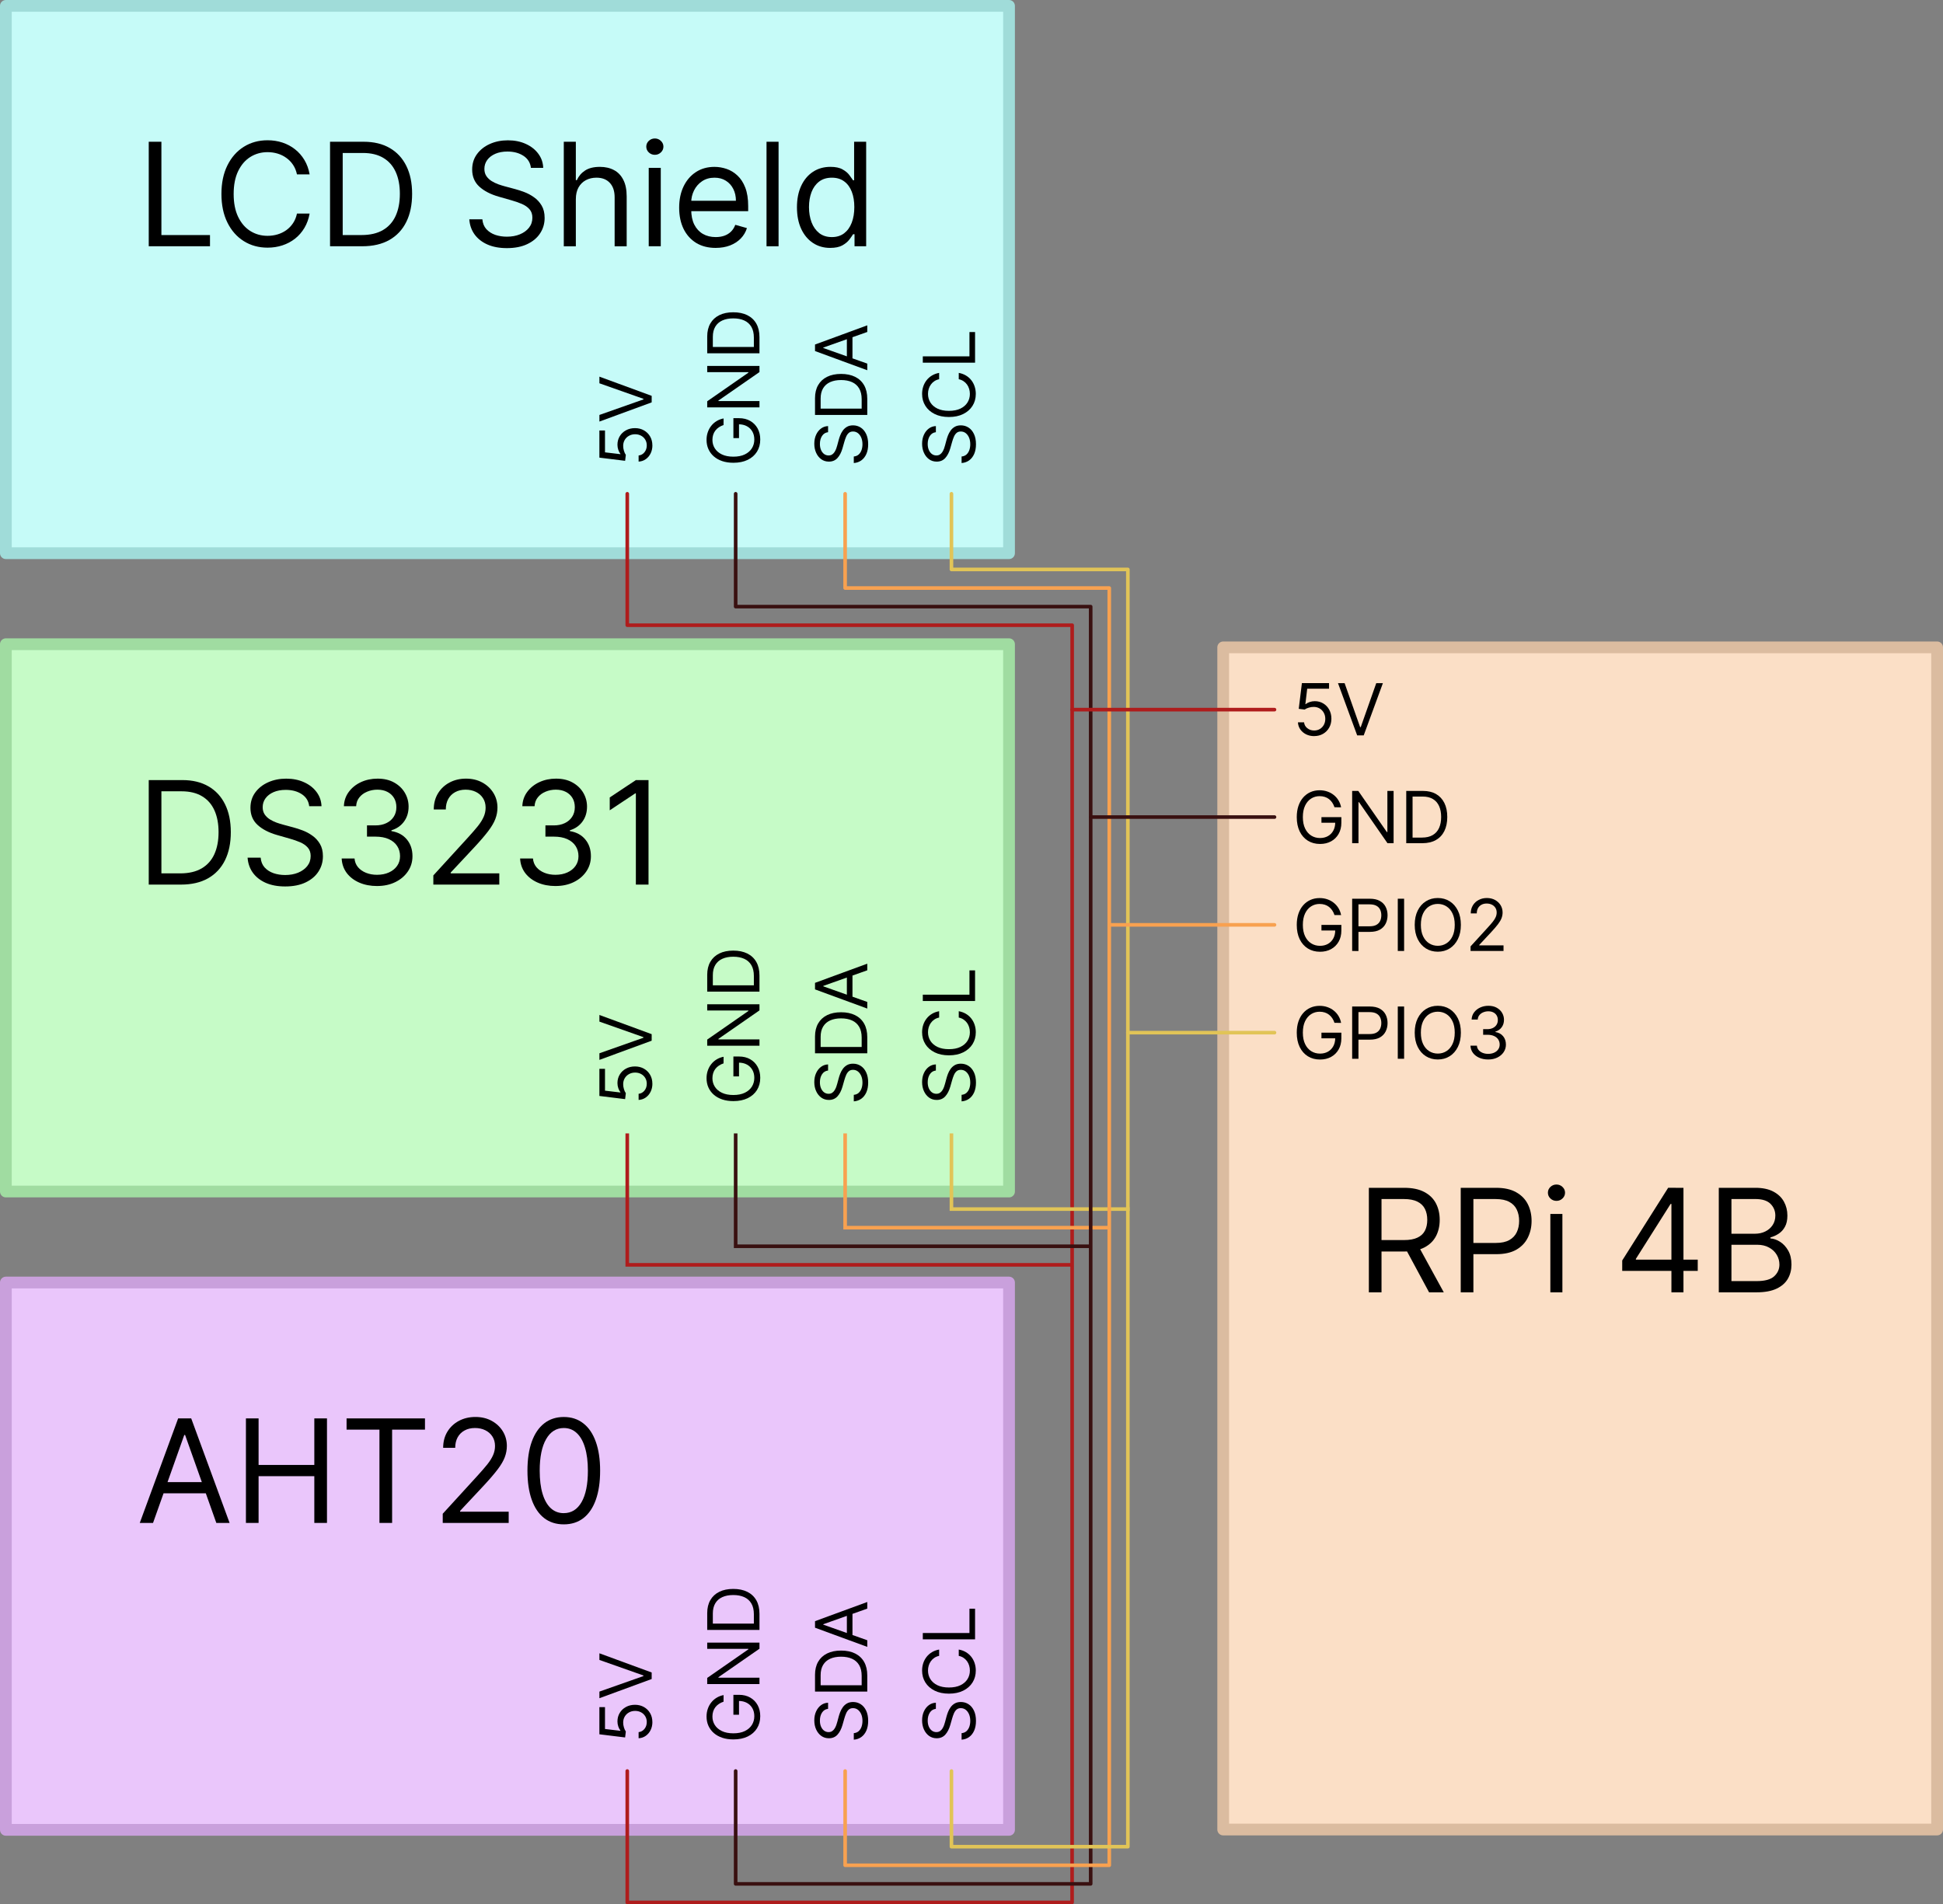 <?xml version="1.0" encoding="UTF-8" standalone="no"?>
<!-- Created with Inkscape (http://www.inkscape.org/) -->

<svg
   width="143.073mm"
   height="140.229mm"
   viewBox="0 0 143.073 140.229"
   version="1.1"
   id="svg5"
   sodipodi:docname="schematic.svg"
   inkscape:version="1.2.2 (b0a8486541, 2022-12-01)"
   xmlns:inkscape="http://www.inkscape.org/namespaces/inkscape"
   xmlns:sodipodi="http://sodipodi.sourceforge.net/DTD/sodipodi-0.dtd"
   xmlns="http://www.w3.org/2000/svg"
   xmlns:svg="http://www.w3.org/2000/svg">
  <rect x="0" y="0" width="143.073" height="140.229" fill="#808080" stroke="none"/>
  <sodipodi:namedview
     id="namedview7"
     pagecolor="#ffffff"
     bordercolor="#666666"
     borderopacity="1.0"
     inkscape:showpageshadow="2"
     inkscape:pageopacity="0.0"
     inkscape:pagecheckerboard="0"
     inkscape:deskcolor="#d1d1d1"
     inkscape:document-units="mm"
     showgrid="false"
     inkscape:zoom="1"
     inkscape:cx="396"
     inkscape:cy="209.5"
     inkscape:window-width="1920"
     inkscape:window-height="1058"
     inkscape:window-x="0"
     inkscape:window-y="0"
     inkscape:window-maximized="1"
     inkscape:current-layer="layer1" />
  <defs
     id="defs2" />
  <g
     inkscape:label="Layer 1"
     inkscape:groupmode="layer"
     id="layer1"
     transform="translate(-9.568,-4.166)">
    <rect
       style="fill:#fbdfc6;stroke:#dbbca0;stroke-width:0.865;stroke-linejoin:round;stroke-opacity:1;paint-order:stroke fill markers;stop-color:#000000"
       id="rect234"
       width="52.57"
       height="87.055"
       x="99.638"
       y="51.838" />
    <g
       aria-label="RPi 4B"
       id="text952"
       style="font-size:10.583px;line-height:1.3;letter-spacing:0px;word-spacing:0px;stroke-width:0.265;stroke-linejoin:round">
      <path
         d="M 110.364,99.334 V 91.637 h 2.601 q 0.902,0 1.481,0.308 0.579,0.304 0.857,0.838 0.278,0.534 0.278,1.214 0,0.68 -0.278,1.206 -0.278,0.526 -0.853,0.827 -0.575,0.297 -1.469,0.297 h -2.105 v -0.842 h 2.075 q 0.616,0 0.992,-0.18 0.38,-0.18 0.549,-0.511 0.173,-0.334 0.173,-0.797 0,-0.462 -0.173,-0.808 -0.173,-0.346 -0.552,-0.534 -0.38,-0.192 -1.003,-0.192 H 111.296 v 6.87 z m 3.623,-3.458 1.894,3.458 h -1.082 l -1.864,-3.458 z"
         id="path491" />
      <path
         d="M 117.129,99.334 V 91.637 h 2.601 q 0.906,0 1.481,0.327 0.579,0.323 0.857,0.876 0.278,0.552 0.278,1.233 0,0.68 -0.278,1.236 -0.274,0.556 -0.849,0.887 -0.575,0.327 -1.473,0.327 h -1.864 v -0.827 h 1.834 q 0.62,0 0.996,-0.214 0.376,-0.214 0.545,-0.579 0.173,-0.368 0.173,-0.831 0,-0.462 -0.173,-0.827 -0.169,-0.365 -0.549,-0.571 -0.38,-0.21 -1.007,-0.21 h -1.639 v 6.87 z"
         id="path493" />
      <path
         d="m 123.728,99.334 v -5.773 h 0.887 v 5.773 z m 0.451,-6.735 q -0.259,0 -0.447,-0.177 -0.184,-0.177 -0.184,-0.425 0,-0.248 0.184,-0.425 0.188,-0.177 0.447,-0.177 0.259,0 0.443,0.177 0.188,0.177 0.188,0.425 0,0.248 -0.188,0.425 -0.184,0.177 -0.443,0.177 z"
         id="path495" />
      <path
         d="m 129.02,97.756 v -0.767 l 3.382,-5.352 h 0.556 v 1.188 h -0.376 l -2.556,4.044 v 0.06 h 4.555 v 0.827 z m 3.623,1.578 V 97.523 97.166 91.637 h 0.887 v 7.697 z"
         id="path497" />
      <path
         d="M 136.131,99.334 V 91.637 h 2.691 q 0.804,0 1.327,0.278 0.522,0.274 0.778,0.74 0.256,0.462 0.256,1.026 0,0.496 -0.177,0.819 -0.173,0.323 -0.459,0.511 -0.282,0.188 -0.613,0.278 v 0.075 q 0.353,0.023 0.71,0.248 0.357,0.225 0.598,0.646 0.241,0.421 0.241,1.03 0,0.579 -0.263,1.041 -0.263,0.462 -0.831,0.733 -0.568,0.271 -1.477,0.271 z m 0.932,-0.827 h 1.849 q 0.913,0 1.297,-0.353 0.387,-0.357 0.387,-0.864 0,-0.391 -0.199,-0.722 -0.199,-0.334 -0.568,-0.534 -0.368,-0.203 -0.872,-0.203 h -1.894 z m 0,-3.488 h 1.729 q 0.421,0 0.759,-0.165 0.342,-0.165 0.541,-0.466 0.203,-0.301 0.203,-0.707 0,-0.507 -0.353,-0.861 -0.353,-0.357 -1.12,-0.357 h -1.759 z"
         id="path499" />
    </g>
    <g
       aria-label="5V
GND
GPIO2
GPIO3"
       id="text1006"
       style="font-size:5.292px;line-height:1.5;letter-spacing:0px;word-spacing:0px;stroke-width:0.265;stroke-linejoin:round">
      <path
         d="m 106.338,58.374 q -0.331,0 -0.596,-0.132 -0.265,-0.132 -0.425,-0.361 -0.16,-0.229 -0.175,-0.522 h 0.451 q 0.026,0.261 0.237,0.432 0.212,0.169 0.507,0.169 0.237,0 0.421,-0.111 0.186,-0.111 0.291,-0.304 0.107,-0.195 0.107,-0.442 0,-0.252 -0.111,-0.449 -0.109,-0.199 -0.301,-0.314 -0.192,-0.115 -0.438,-0.117 -0.177,-0.002 -0.363,0.054 -0.186,0.054 -0.306,0.141 l -0.436,-0.053 0.233,-1.894 h 1.999 v 0.413 h -1.609 l -0.135,1.135 h 0.022 q 0.118,-0.094 0.297,-0.156 0.179,-0.062 0.372,-0.062 0.353,0 0.63,0.169 0.278,0.167 0.436,0.459 0.16,0.291 0.16,0.665 0,0.368 -0.165,0.658 -0.163,0.288 -0.451,0.455 -0.288,0.165 -0.654,0.165 z"
         id="path460" />
      <path
         d="m 108.578,54.473 1.143,3.24 h 0.045 l 1.143,-3.24 h 0.489 l -1.413,3.848 h -0.481 l -1.413,-3.848 z"
         id="path462" />
      <path
         d="m 107.833,63.613 q -0.062,-0.19 -0.163,-0.34 -0.1,-0.152 -0.239,-0.259 -0.137,-0.107 -0.312,-0.163 -0.175,-0.056 -0.383,-0.056 -0.342,0 -0.622,0.177 -0.28,0.177 -0.445,0.521 -0.165,0.344 -0.165,0.844 0,0.5 0.167,0.844 0.167,0.344 0.453,0.521 0.286,0.177 0.643,0.177 0.331,0 0.583,-0.141 0.254,-0.143 0.395,-0.402 0.143,-0.261 0.143,-0.614 l 0.143,0.03 h -1.158 v -0.413 h 1.466 v 0.413 q 0,0.475 -0.203,0.827 -0.201,0.351 -0.556,0.545 -0.353,0.192 -0.812,0.192 -0.511,0 -0.898,-0.241 -0.385,-0.241 -0.601,-0.684 -0.214,-0.443 -0.214,-1.052 0,-0.457 0.122,-0.821 0.124,-0.366 0.35,-0.624 0.225,-0.257 0.534,-0.395 0.308,-0.137 0.678,-0.137 0.304,0 0.568,0.092 0.265,0.09 0.472,0.257 0.209,0.165 0.348,0.396 0.139,0.229 0.192,0.509 z"
         id="path464" />
      <path
         d="m 112.186,62.411 v 3.848 h -0.451 l -2.097,-3.022 h -0.038 v 3.022 h -0.466 v -3.848 h 0.451 l 2.105,3.029 h 0.038 v -3.029 z"
         id="path466" />
      <path
         d="m 114.305,66.259 h -1.188 v -3.848 h 1.24 q 0.56,0 0.958,0.231 0.398,0.229 0.611,0.66 0.212,0.428 0.212,1.026 0,0.601 -0.214,1.035 -0.214,0.432 -0.624,0.665 -0.41,0.231 -0.996,0.231 z m -0.722,-0.413 h 0.692 q 0.477,0 0.791,-0.184 0.314,-0.184 0.468,-0.524 0.154,-0.34 0.154,-0.81 0,-0.466 -0.152,-0.802 -0.152,-0.338 -0.455,-0.519 -0.303,-0.182 -0.754,-0.182 h -0.744 z"
         id="path468" />
      <path
         d="m 107.833,71.551 q -0.062,-0.19 -0.163,-0.34 -0.1,-0.152 -0.239,-0.259 -0.137,-0.107 -0.312,-0.163 -0.175,-0.056 -0.383,-0.056 -0.342,0 -0.622,0.177 -0.28,0.177 -0.445,0.521 -0.165,0.344 -0.165,0.844 0,0.5 0.167,0.844 0.167,0.344 0.453,0.521 0.286,0.177 0.643,0.177 0.331,0 0.583,-0.141 0.254,-0.143 0.395,-0.402 0.143,-0.261 0.143,-0.614 l 0.143,0.03 h -1.158 v -0.413 h 1.466 v 0.413 q 0,0.475 -0.203,0.827 -0.201,0.351 -0.556,0.545 -0.353,0.192 -0.812,0.192 -0.511,0 -0.898,-0.241 -0.385,-0.241 -0.601,-0.684 -0.214,-0.443 -0.214,-1.052 0,-0.457 0.122,-0.821 0.124,-0.366 0.35,-0.624 0.225,-0.257 0.534,-0.395 0.308,-0.137 0.678,-0.137 0.304,0 0.568,0.092 0.265,0.09 0.472,0.257 0.209,0.165 0.348,0.396 0.139,0.229 0.192,0.509 z"
         id="path470" />
      <path
         d="m 109.134,74.197 v -3.848 h 1.3 q 0.453,0 0.74,0.163 0.289,0.162 0.428,0.438 0.139,0.276 0.139,0.616 0,0.34 -0.139,0.618 -0.137,0.278 -0.425,0.443 -0.288,0.163 -0.737,0.163 h -0.932 V 72.378 h 0.917 q 0.31,0 0.498,-0.107 0.188,-0.107 0.272,-0.289 0.086,-0.184 0.086,-0.415 0,-0.231 -0.086,-0.413 -0.085,-0.182 -0.274,-0.286 -0.19,-0.105 -0.504,-0.105 h -0.819 v 3.435 z"
         id="path472" />
      <path
         d="m 112.96,70.348 v 3.848 h -0.466 v -3.848 z"
         id="path474" />
      <path
         d="m 117.139,72.273 q 0,0.609 -0.22,1.052 -0.22,0.443 -0.603,0.684 -0.383,0.241 -0.876,0.241 -0.492,0 -0.876,-0.241 -0.383,-0.241 -0.603,-0.684 -0.22,-0.443 -0.22,-1.052 0,-0.609 0.22,-1.052 0.22,-0.443 0.603,-0.684 0.383,-0.241 0.876,-0.241 0.492,0 0.876,0.241 0.383,0.241 0.603,0.684 0.22,0.443 0.22,1.052 z m -0.451,0 q 0,-0.5 -0.167,-0.844 -0.165,-0.344 -0.449,-0.521 -0.282,-0.177 -0.631,-0.177 -0.35,0 -0.633,0.177 -0.282,0.177 -0.449,0.521 -0.165,0.344 -0.165,0.844 0,0.5 0.165,0.844 0.167,0.344 0.449,0.521 0.284,0.177 0.633,0.177 0.35,0 0.631,-0.177 0.284,-0.177 0.449,-0.521 0.167,-0.344 0.167,-0.844 z"
         id="path476" />
      <path
         d="m 117.853,74.197 v -0.338 l 1.27,-1.391 q 0.224,-0.244 0.368,-0.425 0.145,-0.182 0.214,-0.342 0.071,-0.162 0.071,-0.338 0,-0.203 -0.098,-0.351 -0.096,-0.148 -0.263,-0.229 -0.167,-0.081 -0.376,-0.081 -0.222,0 -0.387,0.092 -0.163,0.09 -0.254,0.254 -0.088,0.163 -0.088,0.383 h -0.443 q 0,-0.338 0.156,-0.594 0.156,-0.256 0.425,-0.398 0.271,-0.143 0.607,-0.143 0.338,0 0.599,0.143 0.261,0.143 0.41,0.385 0.148,0.242 0.148,0.539 0,0.212 -0.077,0.415 -0.075,0.201 -0.263,0.449 -0.186,0.246 -0.517,0.601 l -0.864,0.925 v 0.03 h 1.789 v 0.413 z"
         id="path478" />
      <path
         d="m 107.833,79.488 q -0.062,-0.19 -0.163,-0.34 -0.1,-0.152 -0.239,-0.259 -0.137,-0.107 -0.312,-0.163 -0.175,-0.056 -0.383,-0.056 -0.342,0 -0.622,0.177 -0.28,0.177 -0.445,0.521 -0.165,0.344 -0.165,0.844 0,0.5 0.167,0.844 0.167,0.344 0.453,0.521 0.286,0.177 0.643,0.177 0.331,0 0.583,-0.141 0.254,-0.143 0.395,-0.402 0.143,-0.261 0.143,-0.614 l 0.143,0.03 h -1.158 v -0.413 h 1.466 v 0.413 q 0,0.475 -0.203,0.827 -0.201,0.351 -0.556,0.545 -0.353,0.192 -0.812,0.192 -0.511,0 -0.898,-0.241 -0.385,-0.241 -0.601,-0.684 -0.214,-0.443 -0.214,-1.052 0,-0.457 0.122,-0.821 0.124,-0.366 0.35,-0.624 0.225,-0.257 0.534,-0.395 0.308,-0.137 0.678,-0.137 0.304,0 0.568,0.092 0.265,0.09 0.472,0.257 0.209,0.165 0.348,0.396 0.139,0.229 0.192,0.509 z"
         id="path480" />
      <path
         d="m 109.134,82.134 v -3.848 h 1.3 q 0.453,0 0.74,0.163 0.289,0.162 0.428,0.438 0.139,0.276 0.139,0.616 0,0.34 -0.139,0.618 -0.137,0.278 -0.425,0.443 -0.288,0.163 -0.737,0.163 h -0.932 v -0.413 h 0.917 q 0.31,0 0.498,-0.107 0.188,-0.107 0.272,-0.289 0.086,-0.184 0.086,-0.415 0,-0.231 -0.086,-0.413 -0.085,-0.182 -0.274,-0.286 -0.19,-0.105 -0.504,-0.105 h -0.819 v 3.435 z"
         id="path482" />
      <path
         d="m 112.96,78.286 v 3.848 h -0.466 v -3.848 z"
         id="path484" />
      <path
         d="m 117.139,80.21 q 0,0.609 -0.22,1.052 -0.22,0.443 -0.603,0.684 -0.383,0.241 -0.876,0.241 -0.492,0 -0.876,-0.241 -0.383,-0.241 -0.603,-0.684 -0.22,-0.443 -0.22,-1.052 0,-0.609 0.22,-1.052 0.22,-0.443 0.603,-0.684 0.383,-0.241 0.876,-0.241 0.492,0 0.876,0.241 0.383,0.241 0.603,0.684 0.22,0.443 0.22,1.052 z m -0.451,0 q 0,-0.5 -0.167,-0.844 -0.165,-0.344 -0.449,-0.521 -0.282,-0.177 -0.631,-0.177 -0.35,0 -0.633,0.177 -0.282,0.177 -0.449,0.521 -0.165,0.344 -0.165,0.844 0,0.5 0.165,0.844 0.167,0.344 0.449,0.521 0.284,0.177 0.633,0.177 0.35,0 0.631,-0.177 0.284,-0.177 0.449,-0.521 0.167,-0.344 0.167,-0.844 z"
         id="path486" />
      <path
         d="m 119.153,82.187 q -0.372,0 -0.663,-0.128 -0.289,-0.128 -0.46,-0.355 -0.169,-0.229 -0.184,-0.532 h 0.474 q 0.015,0.186 0.128,0.321 0.113,0.133 0.295,0.207 0.182,0.073 0.404,0.073 0.248,0 0.44,-0.086 0.192,-0.086 0.301,-0.241 0.109,-0.154 0.109,-0.357 0,-0.212 -0.105,-0.374 -0.105,-0.163 -0.308,-0.256 -0.203,-0.092 -0.496,-0.092 h -0.308 v -0.413 h 0.308 q 0.229,0 0.402,-0.083 0.175,-0.083 0.272,-0.233 0.1,-0.15 0.1,-0.353 0,-0.195 -0.086,-0.34 -0.086,-0.145 -0.244,-0.225 -0.156,-0.081 -0.368,-0.081 -0.199,0 -0.376,0.073 -0.175,0.071 -0.286,0.209 -0.111,0.135 -0.12,0.327 h -0.451 q 0.011,-0.303 0.182,-0.53 0.171,-0.229 0.447,-0.357 0.278,-0.128 0.611,-0.128 0.357,0 0.613,0.145 0.256,0.143 0.393,0.378 0.137,0.235 0.137,0.507 0,0.325 -0.171,0.554 -0.169,0.229 -0.46,0.318 v 0.03 q 0.365,0.06 0.569,0.31 0.205,0.248 0.205,0.614 0,0.314 -0.171,0.564 -0.169,0.248 -0.462,0.391 -0.293,0.143 -0.667,0.143 z"
         id="path488" />
    </g>
    <rect
       style="fill:#c6fbf8;fill-opacity:1;stroke:#a0dcd9;stroke-width:0.865;stroke-linejoin:round;stroke-opacity:1;paint-order:stroke fill markers;stop-color:#000000"
       id="rect1024"
       width="40.304"
       height="73.868"
       x="4.599"
       y="-83.868"
       transform="rotate(90)" />
    <g
       aria-label="LCD Shield"
       id="text1028"
       style="font-size:10.583px;line-height:1.3;letter-spacing:0px;word-spacing:0px;stroke-width:0.265">
      <path
         d="m 20.521,22.302 v -7.697 h 0.932 v 6.87 h 3.578 v 0.827 z"
         id="path348" />
      <path
         d="m 32.367,17.01 h -0.932 q -0.083,-0.402 -0.289,-0.707 -0.203,-0.304 -0.496,-0.511 -0.289,-0.21 -0.643,-0.316 -0.353,-0.105 -0.737,-0.105 -0.699,0 -1.267,0.353 -0.564,0.353 -0.898,1.041 -0.331,0.688 -0.331,1.687 0,1 0.331,1.687 0.334,0.688 0.898,1.041 0.567,0.353 1.267,0.353 0.383,0 0.737,-0.105 0.353,-0.105 0.643,-0.312 0.293,-0.21 0.496,-0.515 0.207,-0.308 0.289,-0.707 h 0.932 q -0.105,0.59 -0.383,1.056 -0.278,0.466 -0.692,0.793 -0.413,0.323 -0.928,0.492 -0.511,0.169 -1.094,0.169 -0.985,0 -1.751,-0.481 -0.767,-0.481 -1.206,-1.368 -0.44,-0.887 -0.44,-2.105 0,-1.218 0.44,-2.105 0.44,-0.887 1.206,-1.368 0.767,-0.481 1.751,-0.481 0.583,0 1.094,0.169 0.515,0.169 0.928,0.496 0.413,0.323 0.692,0.789 0.278,0.462 0.383,1.056 z"
         id="path350" />
      <path
         d="m 36.246,22.302 h -2.375 v -7.697 h 2.48 q 1.12,0 1.917,0.462 0.797,0.459 1.221,1.319 0.425,0.857 0.425,2.052 0,1.203 -0.428,2.071 -0.428,0.864 -1.248,1.33 -0.819,0.462 -1.992,0.462 z M 34.803,21.475 h 1.383 q 0.955,0 1.582,-0.368 0.628,-0.368 0.936,-1.049 0.308,-0.68 0.308,-1.62 0,-0.932 -0.304,-1.605 -0.304,-0.676 -0.91,-1.037 -0.605,-0.365 -1.507,-0.365 H 34.803 Z"
         id="path352" />
      <path
         d="m 48.663,16.529 q -0.068,-0.571 -0.549,-0.887 -0.481,-0.316 -1.18,-0.316 -0.511,0 -0.894,0.165 -0.38,0.165 -0.594,0.455 -0.21,0.289 -0.21,0.658 0,0.308 0.147,0.53 0.15,0.218 0.383,0.365 0.233,0.143 0.489,0.237 0.256,0.09 0.47,0.147 l 0.782,0.21 q 0.301,0.079 0.669,0.218 0.372,0.139 0.71,0.38 0.342,0.237 0.564,0.609 0.222,0.372 0.222,0.913 0,0.624 -0.327,1.127 -0.323,0.504 -0.947,0.801 -0.62,0.297 -1.507,0.297 -0.827,0 -1.432,-0.267 -0.601,-0.267 -0.947,-0.744 -0.342,-0.477 -0.387,-1.109 h 0.962 q 0.038,0.436 0.293,0.722 0.259,0.282 0.654,0.421 0.398,0.135 0.857,0.135 0.534,0 0.958,-0.173 0.425,-0.177 0.673,-0.489 0.248,-0.316 0.248,-0.737 0,-0.383 -0.214,-0.624 -0.214,-0.241 -0.564,-0.391 -0.35,-0.15 -0.755,-0.263 l -0.947,-0.271 q -0.902,-0.259 -1.428,-0.74 -0.526,-0.481 -0.526,-1.259 0,-0.646 0.35,-1.127 0.353,-0.485 0.947,-0.752 0.598,-0.271 1.334,-0.271 0.744,0 1.323,0.267 0.579,0.263 0.917,0.722 0.342,0.459 0.361,1.041 z"
         id="path354" />
      <path
         d="m 51.97,18.829 v 3.473 h -0.887 v -7.697 h 0.887 v 2.826 h 0.075 q 0.203,-0.447 0.609,-0.71 0.41,-0.267 1.09,-0.267 0.59,0 1.034,0.237 0.443,0.233 0.688,0.718 0.248,0.481 0.248,1.225 v 3.668 h -0.887 v -3.608 q 0,-0.688 -0.357,-1.064 -0.353,-0.38 -0.981,-0.38 -0.436,0 -0.782,0.184 -0.342,0.184 -0.541,0.537 -0.195,0.353 -0.195,0.857 z"
         id="path356" />
      <path
         d="m 57.337,22.302 v -5.773 h 0.887 v 5.773 z m 0.451,-6.735 q -0.259,0 -0.447,-0.177 -0.184,-0.177 -0.184,-0.425 0,-0.248 0.184,-0.425 0.188,-0.177 0.447,-0.177 0.259,0 0.443,0.177 0.188,0.177 0.188,0.425 0,0.248 -0.188,0.425 -0.184,0.177 -0.443,0.177 z"
         id="path358" />
      <path
         d="m 62.268,22.422 q -0.834,0 -1.439,-0.368 -0.601,-0.372 -0.928,-1.037 -0.323,-0.669 -0.323,-1.556 0,-0.887 0.323,-1.563 0.327,-0.68 0.91,-1.06 0.586,-0.383 1.368,-0.383 0.451,0 0.891,0.15 0.44,0.15 0.801,0.489 0.361,0.334 0.575,0.887 0.214,0.552 0.214,1.36 v 0.376 h -4.45 v -0.767 h 3.548 q 0,-0.489 -0.195,-0.872 -0.192,-0.383 -0.549,-0.605 -0.353,-0.222 -0.834,-0.222 -0.53,0 -0.917,0.263 -0.383,0.259 -0.59,0.676 -0.207,0.417 -0.207,0.894 v 0.511 q 0,0.654 0.225,1.109 0.229,0.451 0.635,0.688 0.406,0.233 0.943,0.233 0.35,0 0.631,-0.098 0.286,-0.101 0.492,-0.301 0.207,-0.203 0.319,-0.504 l 0.857,0.241 q -0.135,0.436 -0.455,0.767 -0.319,0.327 -0.789,0.511 -0.47,0.18 -1.056,0.18 z"
         id="path360" />
      <path
         d="m 66.898,14.605 v 7.697 h -0.887 v -7.697 z"
         id="path362" />
      <path
         d="m 70.702,22.422 q -0.722,0 -1.274,-0.365 -0.552,-0.368 -0.864,-1.037 -0.312,-0.673 -0.312,-1.59 0,-0.91 0.312,-1.578 0.312,-0.669 0.868,-1.034 0.556,-0.365 1.285,-0.365 0.564,0 0.891,0.188 0.331,0.184 0.504,0.421 0.177,0.233 0.274,0.383 h 0.075 v -2.841 h 0.887 v 7.697 h -0.857 v -0.887 h -0.105 q -0.098,0.158 -0.278,0.398 -0.18,0.237 -0.515,0.425 -0.334,0.184 -0.891,0.184 z m 0.12,-0.797 q 0.534,0 0.902,-0.278 0.368,-0.282 0.56,-0.778 0.192,-0.5 0.192,-1.154 0,-0.646 -0.188,-1.131 -0.188,-0.489 -0.556,-0.759 -0.368,-0.274 -0.91,-0.274 -0.564,0 -0.94,0.289 -0.372,0.286 -0.56,0.778 -0.184,0.489 -0.184,1.097 0,0.616 0.188,1.12 0.192,0.5 0.564,0.797 0.376,0.293 0.932,0.293 z"
         id="path364" />
    </g>
    <g
       aria-label="5V
GND
SDA
SCL"
       transform="rotate(-90)"
       id="text1038"
       style="font-size:5.292px;line-height:1.5;letter-spacing:0px;word-spacing:0px;stroke-width:0.265">
      <path
         d="m -36.963,57.607 q -0.331,0 -0.596,-0.132 -0.265,-0.132 -0.425,-0.361 -0.16,-0.229 -0.175,-0.522 h 0.451 q 0.026,0.261 0.237,0.432 0.212,0.169 0.507,0.169 0.237,0 0.421,-0.111 0.186,-0.111 0.291,-0.304 0.107,-0.195 0.107,-0.442 0,-0.252 -0.111,-0.449 -0.109,-0.199 -0.301,-0.314 -0.192,-0.115 -0.438,-0.117 -0.177,-0.002 -0.363,0.054 -0.186,0.054 -0.306,0.141 l -0.436,-0.053 0.233,-1.894 h 1.999 v 0.413 h -1.609 l -0.135,1.135 h 0.023 q 0.118,-0.094 0.297,-0.156 0.179,-0.062 0.372,-0.062 0.353,0 0.63,0.169 0.278,0.167 0.436,0.459 0.16,0.291 0.16,0.665 0,0.368 -0.165,0.658 -0.163,0.288 -0.451,0.455 -0.288,0.165 -0.654,0.165 z"
         id="path367" />
      <path
         d="m -34.723,53.706 1.143,3.24 h 0.045 l 1.143,-3.24 h 0.489 l -1.413,3.848 h -0.481 l -1.413,-3.848 z"
         id="path369" />
      <path
         d="m -35.467,62.846 q -0.062,-0.19 -0.163,-0.34 -0.1,-0.152 -0.239,-0.259 -0.137,-0.107 -0.312,-0.163 -0.175,-0.056 -0.383,-0.056 -0.342,0 -0.622,0.177 -0.28,0.177 -0.445,0.521 -0.165,0.344 -0.165,0.844 0,0.5 0.167,0.844 0.167,0.344 0.453,0.521 0.286,0.177 0.643,0.177 0.331,0 0.583,-0.141 0.254,-0.143 0.395,-0.402 0.143,-0.261 0.143,-0.614 l 0.143,0.03 h -1.158 v -0.413 h 1.466 v 0.413 q 0,0.475 -0.203,0.827 -0.201,0.351 -0.556,0.545 -0.353,0.192 -0.812,0.192 -0.511,0 -0.898,-0.241 -0.385,-0.241 -0.601,-0.684 -0.214,-0.443 -0.214,-1.052 0,-0.457 0.122,-0.821 0.124,-0.366 0.35,-0.624 0.225,-0.257 0.534,-0.395 0.308,-0.137 0.678,-0.137 0.304,0 0.568,0.092 0.265,0.09 0.472,0.257 0.209,0.165 0.348,0.397 0.139,0.229 0.192,0.509 z"
         id="path371" />
      <path
         d="m -31.115,61.644 v 3.848 h -0.451 l -2.097,-3.022 h -0.038 v 3.022 h -0.466 v -3.848 h 0.451 l 2.105,3.029 h 0.038 v -3.029 z"
         id="path373" />
      <path
         d="m -28.995,65.492 h -1.188 v -3.848 h 1.24 q 0.56,0 0.958,0.231 0.398,0.229 0.611,0.66 0.212,0.428 0.212,1.026 0,0.601 -0.214,1.035 -0.214,0.432 -0.624,0.665 -0.41,0.231 -0.996,0.231 z m -0.722,-0.413 h 0.692 q 0.477,0 0.791,-0.184 0.314,-0.184 0.468,-0.524 0.154,-0.34 0.154,-0.81 0,-0.466 -0.152,-0.802 -0.152,-0.338 -0.455,-0.519 -0.303,-0.182 -0.754,-0.182 h -0.744 z"
         id="path375" />
      <path
         d="m -35.993,70.543 q -0.034,-0.286 -0.274,-0.443 -0.241,-0.158 -0.59,-0.158 -0.256,0 -0.447,0.083 -0.19,0.083 -0.297,0.227 -0.105,0.145 -0.105,0.329 0,0.154 0.073,0.265 0.075,0.109 0.192,0.182 0.117,0.071 0.244,0.118 0.128,0.045 0.235,0.073 l 0.391,0.105 q 0.15,0.039 0.334,0.109 0.186,0.07 0.355,0.19 0.171,0.118 0.282,0.304 0.111,0.186 0.111,0.457 0,0.312 -0.163,0.564 -0.162,0.252 -0.474,0.4 -0.31,0.148 -0.754,0.148 -0.413,0 -0.716,-0.133 -0.301,-0.133 -0.474,-0.372 -0.171,-0.239 -0.194,-0.554 h 0.481 q 0.019,0.218 0.147,0.361 0.13,0.141 0.327,0.21 0.199,0.068 0.428,0.068 0.267,0 0.479,-0.086 0.212,-0.088 0.336,-0.244 0.124,-0.158 0.124,-0.368 0,-0.192 -0.107,-0.312 -0.107,-0.12 -0.282,-0.195 -0.175,-0.075 -0.378,-0.132 l -0.474,-0.135 q -0.451,-0.13 -0.714,-0.37 -0.263,-0.241 -0.263,-0.63 0,-0.323 0.175,-0.564 0.177,-0.242 0.474,-0.376 0.299,-0.135 0.667,-0.135 0.372,0 0.661,0.133 0.289,0.132 0.459,0.361 0.171,0.229 0.18,0.521 z"
         id="path377" />
      <path
         d="m -33.535,73.43 h -1.188 v -3.848 h 1.24 q 0.56,0 0.958,0.231 0.398,0.229 0.611,0.66 0.212,0.428 0.212,1.026 0,0.601 -0.214,1.035 -0.214,0.432 -0.624,0.665 -0.41,0.231 -0.996,0.231 z m -0.722,-0.413 h 0.692 q 0.477,0 0.791,-0.184 0.314,-0.184 0.468,-0.524 0.154,-0.34 0.154,-0.81 0,-0.466 -0.152,-0.802 -0.152,-0.338 -0.455,-0.519 -0.303,-0.182 -0.754,-0.182 h -0.744 z"
         id="path379" />
      <path
         d="m -30.942,73.43 h -0.489 l 1.413,-3.848 h 0.481 l 1.413,3.848 h -0.489 l -1.15,-3.24 h -0.03 z m 0.18,-1.503 h 1.969 v 0.413 h -1.969 z"
         id="path381" />
      <path
         d="m -35.993,78.481 q -0.034,-0.286 -0.274,-0.443 -0.241,-0.158 -0.59,-0.158 -0.256,0 -0.447,0.083 -0.19,0.083 -0.297,0.227 -0.105,0.145 -0.105,0.329 0,0.154 0.073,0.265 0.075,0.109 0.192,0.182 0.117,0.071 0.244,0.118 0.128,0.045 0.235,0.073 l 0.391,0.105 q 0.15,0.039 0.334,0.109 0.186,0.07 0.355,0.19 0.171,0.118 0.282,0.304 0.111,0.186 0.111,0.457 0,0.312 -0.163,0.564 -0.162,0.252 -0.474,0.4 -0.31,0.148 -0.754,0.148 -0.413,0 -0.716,-0.133 -0.301,-0.133 -0.474,-0.372 -0.171,-0.239 -0.194,-0.554 h 0.481 q 0.019,0.218 0.147,0.361 0.13,0.141 0.327,0.21 0.199,0.068 0.428,0.068 0.267,0 0.479,-0.086 0.212,-0.088 0.336,-0.244 0.124,-0.158 0.124,-0.368 0,-0.192 -0.107,-0.312 -0.107,-0.12 -0.282,-0.195 -0.175,-0.075 -0.378,-0.132 l -0.474,-0.135 q -0.451,-0.13 -0.714,-0.37 -0.263,-0.241 -0.263,-0.63 0,-0.323 0.175,-0.564 0.177,-0.242 0.474,-0.376 0.299,-0.135 0.667,-0.135 0.372,0 0.661,0.133 0.289,0.132 0.459,0.361 0.171,0.229 0.18,0.521 z"
         id="path383" />
      <path
         d="m -31.626,78.721 h -0.466 q -0.041,-0.201 -0.145,-0.353 -0.101,-0.152 -0.248,-0.256 -0.145,-0.105 -0.321,-0.158 -0.177,-0.053 -0.368,-0.053 -0.35,0 -0.633,0.177 -0.282,0.177 -0.449,0.521 -0.165,0.344 -0.165,0.844 0,0.5 0.165,0.844 0.167,0.344 0.449,0.521 0.284,0.177 0.633,0.177 0.192,0 0.368,-0.053 0.177,-0.053 0.321,-0.156 0.147,-0.105 0.248,-0.257 0.103,-0.154 0.145,-0.353 h 0.466 q -0.053,0.295 -0.192,0.528 -0.139,0.233 -0.346,0.396 -0.207,0.162 -0.464,0.246 -0.256,0.085 -0.547,0.085 -0.492,0 -0.876,-0.241 -0.383,-0.241 -0.603,-0.684 -0.22,-0.443 -0.22,-1.052 0,-0.609 0.22,-1.052 0.22,-0.443 0.603,-0.684 0.383,-0.241 0.876,-0.241 0.291,0 0.547,0.085 0.257,0.085 0.464,0.248 0.207,0.162 0.346,0.395 0.139,0.231 0.192,0.528 z"
         id="path385" />
      <path
         d="M -30.874,81.367 V 77.519 h 0.466 v 3.435 h 1.789 v 0.413 z"
         id="path387" />
    </g>
    <rect
       style="fill:#c6fbc7;fill-opacity:1;stroke:#a0dca1;stroke-width:0.865;stroke-linejoin:round;stroke-opacity:1;paint-order:stroke fill markers;stop-color:#000000"
       id="rect1060"
       width="40.304"
       height="73.868"
       x="51.606"
       y="-83.868"
       transform="rotate(90)" />
    <g
       aria-label="DS3231"
       id="text1064"
       style="font-size:10.583px;line-height:1.3;letter-spacing:0px;word-spacing:0px;stroke-width:0.265">
      <path
         d="m 22.896,69.309 h -2.375 v -7.697 h 2.48 q 1.12,0 1.917,0.462 0.797,0.459 1.221,1.319 0.425,0.857 0.425,2.052 0,1.203 -0.428,2.071 -0.428,0.864 -1.248,1.33 -0.819,0.462 -1.992,0.462 z m -1.443,-0.827 h 1.383 q 0.955,0 1.582,-0.368 0.628,-0.368 0.936,-1.049 0.308,-0.68 0.308,-1.62 0,-0.932 -0.304,-1.605 -0.304,-0.676 -0.91,-1.037 -0.605,-0.365 -1.507,-0.365 h -1.488 z"
         id="path390" />
      <path
         d="m 32.337,63.536 q -0.068,-0.571 -0.549,-0.887 -0.481,-0.316 -1.18,-0.316 -0.511,0 -0.894,0.165 -0.38,0.165 -0.594,0.455 -0.21,0.289 -0.21,0.658 0,0.308 0.147,0.53 0.15,0.218 0.383,0.365 0.233,0.143 0.489,0.237 0.256,0.09 0.47,0.147 l 0.782,0.21 q 0.301,0.079 0.669,0.218 0.372,0.139 0.71,0.38 0.342,0.237 0.564,0.609 0.222,0.372 0.222,0.913 0,0.624 -0.327,1.127 -0.323,0.504 -0.947,0.801 -0.62,0.297 -1.507,0.297 -0.827,0 -1.432,-0.267 -0.601,-0.267 -0.947,-0.744 -0.342,-0.477 -0.387,-1.109 h 0.962 q 0.038,0.436 0.293,0.722 0.259,0.282 0.654,0.421 0.398,0.135 0.857,0.135 0.534,0 0.958,-0.173 0.425,-0.177 0.673,-0.489 0.248,-0.316 0.248,-0.737 0,-0.383 -0.214,-0.624 -0.214,-0.241 -0.564,-0.391 -0.35,-0.15 -0.755,-0.263 l -0.947,-0.271 q -0.902,-0.259 -1.428,-0.74 -0.526,-0.481 -0.526,-1.259 0,-0.646 0.35,-1.127 0.353,-0.485 0.947,-0.752 0.598,-0.271 1.334,-0.271 0.744,0 1.323,0.267 0.579,0.263 0.917,0.722 0.342,0.459 0.361,1.041 z"
         id="path392" />
      <path
         d="m 37.343,69.414 q -0.744,0 -1.327,-0.256 -0.579,-0.256 -0.921,-0.71 -0.338,-0.459 -0.368,-1.064 h 0.947 q 0.03,0.372 0.256,0.643 0.225,0.267 0.59,0.413 0.365,0.147 0.808,0.147 0.496,0 0.879,-0.173 0.383,-0.173 0.601,-0.481 0.218,-0.308 0.218,-0.714 0,-0.425 -0.21,-0.748 -0.21,-0.327 -0.616,-0.511 -0.406,-0.184 -0.992,-0.184 h -0.616 v -0.827 h 0.616 q 0.459,0 0.804,-0.165 0.35,-0.165 0.545,-0.466 0.199,-0.301 0.199,-0.707 0,-0.391 -0.173,-0.68 -0.173,-0.289 -0.489,-0.451 -0.312,-0.162 -0.737,-0.162 -0.398,0 -0.752,0.147 -0.35,0.143 -0.571,0.417 -0.222,0.271 -0.241,0.654 h -0.902 q 0.023,-0.605 0.365,-1.06 0.342,-0.459 0.894,-0.714 0.556,-0.256 1.221,-0.256 0.714,0 1.225,0.289 0.511,0.286 0.785,0.755 0.274,0.47 0.274,1.015 0,0.65 -0.342,1.109 -0.338,0.459 -0.921,0.635 v 0.06 q 0.729,0.12 1.139,0.62 0.41,0.496 0.41,1.229 0,0.628 -0.342,1.127 -0.338,0.496 -0.925,0.782 -0.586,0.286 -1.334,0.286 z"
         id="path394" />
      <path
         d="M 41.477,69.309 V 68.632 l 2.541,-2.781 q 0.447,-0.489 0.737,-0.849 0.289,-0.365 0.428,-0.684 0.143,-0.323 0.143,-0.676 0,-0.406 -0.195,-0.703 -0.192,-0.297 -0.526,-0.459 -0.334,-0.162 -0.752,-0.162 -0.443,0 -0.774,0.184 -0.327,0.18 -0.507,0.507 -0.177,0.327 -0.177,0.767 h -0.887 q 0,-0.676 0.312,-1.188 0.312,-0.511 0.849,-0.797 0.541,-0.286 1.214,-0.286 0.676,0 1.199,0.286 0.522,0.286 0.819,0.77 0.297,0.485 0.297,1.079 0,0.425 -0.154,0.831 -0.15,0.402 -0.526,0.898 -0.372,0.492 -1.034,1.203 l -1.729,1.849 v 0.06 h 3.578 v 0.827 z"
         id="path396" />
      <path
         d="m 50.482,69.414 q -0.744,0 -1.327,-0.256 -0.579,-0.256 -0.921,-0.71 -0.338,-0.459 -0.368,-1.064 h 0.947 q 0.03,0.372 0.256,0.643 0.225,0.267 0.59,0.413 0.365,0.147 0.808,0.147 0.496,0 0.879,-0.173 0.383,-0.173 0.601,-0.481 0.218,-0.308 0.218,-0.714 0,-0.425 -0.21,-0.748 -0.21,-0.327 -0.616,-0.511 -0.406,-0.184 -0.992,-0.184 h -0.616 v -0.827 h 0.616 q 0.459,0 0.804,-0.165 0.35,-0.165 0.545,-0.466 0.199,-0.301 0.199,-0.707 0,-0.391 -0.173,-0.68 -0.173,-0.289 -0.489,-0.451 -0.312,-0.162 -0.737,-0.162 -0.398,0 -0.752,0.147 -0.35,0.143 -0.571,0.417 -0.222,0.271 -0.241,0.654 h -0.902 q 0.023,-0.605 0.365,-1.06 0.342,-0.459 0.894,-0.714 0.556,-0.256 1.221,-0.256 0.714,0 1.225,0.289 0.511,0.286 0.785,0.755 0.274,0.47 0.274,1.015 0,0.65 -0.342,1.109 -0.338,0.459 -0.921,0.635 v 0.06 q 0.729,0.12 1.139,0.62 0.41,0.496 0.41,1.229 0,0.628 -0.342,1.127 -0.338,0.496 -0.925,0.782 -0.586,0.286 -1.334,0.286 z"
         id="path398" />
      <path
         d="m 57.322,61.612 v 7.697 h -0.932 v -6.72 h -0.045 l -1.879,1.248 v -0.947 l 1.924,-1.278 z"
         id="path400" />
    </g>
    <g
       aria-label="5V
GND
SDA
SCL"
       transform="rotate(-90)"
       id="text1074"
       style="font-size:5.292px;line-height:1.5;letter-spacing:0px;word-spacing:0px;stroke-width:0.265">
      <path
         d="m -83.969,57.607 q -0.331,0 -0.596,-0.132 -0.265,-0.132 -0.425,-0.361 -0.16,-0.229 -0.175,-0.522 h 0.451 q 0.026,0.261 0.237,0.432 0.212,0.169 0.507,0.169 0.237,0 0.421,-0.111 0.186,-0.111 0.291,-0.304 0.107,-0.195 0.107,-0.442 0,-0.252 -0.111,-0.449 -0.109,-0.199 -0.301,-0.314 -0.192,-0.115 -0.438,-0.117 -0.177,-0.002 -0.363,0.054 -0.186,0.054 -0.306,0.141 l -0.436,-0.053 0.233,-1.894 h 1.999 v 0.413 h -1.609 l -0.135,1.135 h 0.023 q 0.118,-0.094 0.297,-0.156 0.179,-0.062 0.372,-0.062 0.353,0 0.63,0.169 0.278,0.167 0.436,0.459 0.16,0.291 0.16,0.665 0,0.368 -0.165,0.658 -0.163,0.288 -0.451,0.455 -0.288,0.165 -0.654,0.165 z"
         id="path403" />
      <path
         d="m -81.729,53.706 1.143,3.24 h 0.045 l 1.143,-3.24 h 0.489 l -1.413,3.848 h -0.481 l -1.413,-3.848 z"
         id="path405" />
      <path
         d="m -82.474,62.846 q -0.062,-0.19 -0.163,-0.34 -0.1,-0.152 -0.239,-0.259 -0.137,-0.107 -0.312,-0.163 -0.175,-0.056 -0.383,-0.056 -0.342,0 -0.622,0.177 -0.28,0.177 -0.445,0.521 -0.165,0.344 -0.165,0.844 0,0.5 0.167,0.844 0.167,0.344 0.453,0.521 0.286,0.177 0.643,0.177 0.331,0 0.583,-0.141 0.254,-0.143 0.395,-0.402 0.143,-0.261 0.143,-0.614 l 0.143,0.03 h -1.158 v -0.413 h 1.466 v 0.413 q 0,0.475 -0.203,0.827 -0.201,0.351 -0.556,0.545 -0.353,0.192 -0.812,0.192 -0.511,0 -0.898,-0.241 -0.385,-0.241 -0.601,-0.684 -0.214,-0.443 -0.214,-1.052 0,-0.457 0.122,-0.821 0.124,-0.366 0.35,-0.624 0.225,-0.257 0.534,-0.395 0.308,-0.137 0.678,-0.137 0.304,0 0.568,0.092 0.265,0.09 0.472,0.257 0.209,0.165 0.348,0.397 0.139,0.229 0.192,0.509 z"
         id="path407" />
      <path
         d="m -78.121,61.644 v 3.848 h -0.451 l -2.097,-3.022 h -0.038 v 3.022 h -0.466 v -3.848 h 0.451 l 2.105,3.029 h 0.038 v -3.029 z"
         id="path409" />
      <path
         d="m -76.002,65.492 h -1.188 v -3.848 h 1.24 q 0.56,0 0.958,0.231 0.398,0.229 0.611,0.66 0.212,0.428 0.212,1.026 0,0.601 -0.214,1.035 -0.214,0.432 -0.624,0.665 -0.41,0.231 -0.996,0.231 z m -0.722,-0.413 h 0.692 q 0.477,0 0.791,-0.184 0.314,-0.184 0.468,-0.524 0.154,-0.34 0.154,-0.81 0,-0.466 -0.152,-0.802 -0.152,-0.338 -0.455,-0.519 -0.303,-0.182 -0.754,-0.182 h -0.744 z"
         id="path411" />
      <path
         d="m -83,70.543 q -0.034,-0.286 -0.274,-0.443 -0.241,-0.158 -0.59,-0.158 -0.256,0 -0.447,0.083 -0.19,0.083 -0.297,0.227 -0.105,0.145 -0.105,0.329 0,0.154 0.073,0.265 0.075,0.109 0.192,0.182 0.117,0.071 0.244,0.118 0.128,0.045 0.235,0.073 l 0.391,0.105 q 0.15,0.039 0.334,0.109 0.186,0.07 0.355,0.19 0.171,0.118 0.282,0.304 0.111,0.186 0.111,0.457 0,0.312 -0.163,0.564 -0.162,0.252 -0.474,0.4 -0.31,0.148 -0.754,0.148 -0.413,0 -0.716,-0.133 -0.301,-0.133 -0.474,-0.372 -0.171,-0.239 -0.194,-0.554 h 0.481 q 0.019,0.218 0.147,0.361 0.13,0.141 0.327,0.21 0.199,0.068 0.428,0.068 0.267,0 0.479,-0.086 0.212,-0.088 0.336,-0.244 0.124,-0.158 0.124,-0.368 0,-0.192 -0.107,-0.312 -0.107,-0.12 -0.282,-0.195 -0.175,-0.075 -0.378,-0.132 l -0.474,-0.135 q -0.451,-0.13 -0.714,-0.37 -0.263,-0.241 -0.263,-0.63 0,-0.323 0.175,-0.564 0.177,-0.242 0.474,-0.376 0.299,-0.135 0.667,-0.135 0.372,0 0.661,0.133 0.289,0.132 0.459,0.361 0.171,0.229 0.18,0.521 z"
         id="path413" />
      <path
         d="m -80.542,73.43 h -1.188 v -3.848 h 1.24 q 0.56,0 0.958,0.231 0.398,0.229 0.611,0.66 0.212,0.428 0.212,1.026 0,0.601 -0.214,1.035 -0.214,0.432 -0.624,0.665 -0.41,0.231 -0.996,0.231 z m -0.722,-0.413 h 0.692 q 0.477,0 0.791,-0.184 0.314,-0.184 0.468,-0.524 0.154,-0.34 0.154,-0.81 0,-0.466 -0.152,-0.802 -0.152,-0.338 -0.455,-0.519 -0.303,-0.182 -0.754,-0.182 h -0.744 z"
         id="path415" />
      <path
         d="m -77.949,73.43 h -0.489 l 1.413,-3.848 h 0.481 l 1.413,3.848 h -0.489 l -1.15,-3.24 h -0.03 z m 0.18,-1.503 h 1.969 v 0.413 h -1.969 z"
         id="path417" />
      <path
         d="m -83,78.481 q -0.034,-0.286 -0.274,-0.443 -0.241,-0.158 -0.59,-0.158 -0.256,0 -0.447,0.083 -0.19,0.083 -0.297,0.227 -0.105,0.145 -0.105,0.329 0,0.154 0.073,0.265 0.075,0.109 0.192,0.182 0.117,0.071 0.244,0.118 0.128,0.045 0.235,0.073 l 0.391,0.105 q 0.15,0.039 0.334,0.109 0.186,0.07 0.355,0.19 0.171,0.118 0.282,0.304 0.111,0.186 0.111,0.457 0,0.312 -0.163,0.564 -0.162,0.252 -0.474,0.4 -0.31,0.148 -0.754,0.148 -0.413,0 -0.716,-0.133 -0.301,-0.133 -0.474,-0.372 -0.171,-0.239 -0.194,-0.554 h 0.481 q 0.019,0.218 0.147,0.361 0.13,0.141 0.327,0.21 0.199,0.068 0.428,0.068 0.267,0 0.479,-0.086 0.212,-0.088 0.336,-0.244 0.124,-0.158 0.124,-0.368 0,-0.192 -0.107,-0.312 -0.107,-0.12 -0.282,-0.195 -0.175,-0.075 -0.378,-0.132 l -0.474,-0.135 q -0.451,-0.13 -0.714,-0.37 -0.263,-0.241 -0.263,-0.63 0,-0.323 0.175,-0.564 0.177,-0.242 0.474,-0.376 0.299,-0.135 0.667,-0.135 0.372,0 0.661,0.133 0.289,0.132 0.459,0.361 0.171,0.229 0.18,0.521 z"
         id="path419" />
      <path
         d="m -78.633,78.721 h -0.466 q -0.041,-0.201 -0.145,-0.353 -0.101,-0.152 -0.248,-0.256 -0.145,-0.105 -0.321,-0.158 -0.177,-0.053 -0.368,-0.053 -0.35,0 -0.633,0.177 -0.282,0.177 -0.449,0.521 -0.165,0.344 -0.165,0.844 0,0.5 0.165,0.844 0.167,0.344 0.449,0.521 0.284,0.177 0.633,0.177 0.192,0 0.368,-0.053 0.177,-0.053 0.321,-0.156 0.147,-0.105 0.248,-0.257 0.103,-0.154 0.145,-0.353 h 0.466 q -0.053,0.295 -0.192,0.528 -0.139,0.233 -0.346,0.396 -0.207,0.162 -0.464,0.246 -0.256,0.085 -0.547,0.085 -0.492,0 -0.876,-0.241 -0.383,-0.241 -0.603,-0.684 -0.22,-0.443 -0.22,-1.052 0,-0.609 0.22,-1.052 0.22,-0.443 0.603,-0.684 0.383,-0.241 0.876,-0.241 0.291,0 0.547,0.085 0.257,0.085 0.464,0.248 0.207,0.162 0.346,0.395 0.139,0.231 0.192,0.528 z"
         id="path421" />
      <path
         d="M -77.881,81.367 V 77.519 h 0.466 v 3.435 h 1.789 v 0.413 z"
         id="path423" />
    </g>
    <rect
       style="fill:#eac6fb;fill-opacity:1;stroke:#c9a0dc;stroke-width:0.865;stroke-linejoin:round;stroke-opacity:1;paint-order:stroke fill markers;stop-color:#000000"
       id="rect1078"
       width="40.304"
       height="73.868"
       x="98.612"
       y="-83.868"
       transform="rotate(90)" />
    <g
       aria-label="AHT20"
       id="text1082"
       style="font-size:10.583px;line-height:1.3;letter-spacing:0px;word-spacing:0px;stroke-width:0.265">
      <path
         d="m 20.837,116.315 h -0.977 l 2.826,-7.697 h 0.962 l 2.826,7.697 H 25.497 l -2.3,-6.479 h -0.06 z m 0.361,-3.007 h 3.939 v 0.827 h -3.939 z"
         id="path426" />
      <path
         d="m 27.677,116.315 v -7.697 h 0.932 v 3.428 h 4.104 v -3.428 h 0.932 v 7.697 h -0.932 v -3.443 h -4.104 v 3.443 z"
         id="path428" />
      <path
         d="m 35.088,109.445 v -0.827 h 5.773 v 0.827 h -2.42 v 6.87 h -0.932 v -6.87 z"
         id="path430" />
      <path
         d="M 42.169,116.315 V 115.639 l 2.541,-2.781 q 0.447,-0.489 0.737,-0.849 0.289,-0.365 0.428,-0.684 0.143,-0.323 0.143,-0.676 0,-0.406 -0.195,-0.703 -0.192,-0.297 -0.526,-0.459 -0.334,-0.162 -0.752,-0.162 -0.443,0 -0.774,0.184 -0.327,0.18 -0.507,0.507 -0.177,0.327 -0.177,0.767 h -0.887 q 0,-0.676 0.312,-1.188 0.312,-0.511 0.849,-0.797 0.541,-0.286 1.214,-0.286 0.676,0 1.199,0.286 0.522,0.286 0.819,0.77 0.297,0.485 0.297,1.079 0,0.425 -0.154,0.831 -0.15,0.402 -0.526,0.898 -0.372,0.492 -1.034,1.203 l -1.729,1.849 v 0.06 h 3.578 v 0.827 z"
         id="path432" />
      <path
         d="m 51.083,116.421 q -0.849,0 -1.447,-0.462 -0.598,-0.466 -0.913,-1.349 -0.316,-0.887 -0.316,-2.142 0,-1.248 0.316,-2.131 0.319,-0.887 0.917,-1.353 0.601,-0.47 1.443,-0.47 0.842,0 1.439,0.47 0.601,0.466 0.917,1.353 0.319,0.883 0.319,2.131 0,1.255 -0.316,2.142 -0.316,0.883 -0.913,1.349 -0.598,0.462 -1.447,0.462 z m 0,-0.827 q 0.842,0 1.308,-0.812 0.466,-0.812 0.466,-2.315 0,-1 -0.214,-1.702 -0.21,-0.703 -0.609,-1.071 -0.395,-0.368 -0.951,-0.368 -0.834,0 -1.304,0.823 -0.47,0.819 -0.47,2.319 0,1 0.21,1.699 0.21,0.699 0.605,1.064 0.398,0.365 0.958,0.365 z"
         id="path434" />
    </g>
    <g
       aria-label="5V
GND
SDA
SCL"
       transform="rotate(-90)"
       id="text1092"
       style="font-size:5.292px;line-height:1.5;letter-spacing:0px;word-spacing:0px;stroke-width:0.265">
      <path
         d="m -130.976,57.607 q -0.331,0 -0.596,-0.132 -0.265,-0.132 -0.425,-0.361 -0.16,-0.229 -0.175,-0.522 h 0.451 q 0.026,0.261 0.237,0.432 0.212,0.169 0.507,0.169 0.237,0 0.421,-0.111 0.186,-0.111 0.291,-0.304 0.107,-0.195 0.107,-0.442 0,-0.252 -0.111,-0.449 -0.109,-0.199 -0.301,-0.314 -0.192,-0.115 -0.438,-0.117 -0.177,-0.002 -0.363,0.054 -0.186,0.054 -0.306,0.141 l -0.436,-0.053 0.233,-1.894 h 1.999 v 0.413 h -1.609 l -0.135,1.135 h 0.022 q 0.118,-0.094 0.297,-0.156 0.179,-0.062 0.372,-0.062 0.353,0 0.63,0.169 0.278,0.167 0.436,0.459 0.16,0.291 0.16,0.665 0,0.368 -0.165,0.658 -0.163,0.288 -0.451,0.455 -0.288,0.165 -0.654,0.165 z"
         id="path437" />
      <path
         d="m -128.736,53.706 1.143,3.24 h 0.045 l 1.143,-3.24 h 0.489 l -1.413,3.848 h -0.481 l -1.413,-3.848 z"
         id="path439" />
      <path
         d="m -129.48,62.846 q -0.062,-0.19 -0.163,-0.34 -0.1,-0.152 -0.239,-0.259 -0.137,-0.107 -0.312,-0.163 -0.175,-0.056 -0.383,-0.056 -0.342,0 -0.622,0.177 -0.28,0.177 -0.445,0.521 -0.165,0.344 -0.165,0.844 0,0.5 0.167,0.844 0.167,0.344 0.453,0.521 0.286,0.177 0.643,0.177 0.331,0 0.583,-0.141 0.254,-0.143 0.395,-0.402 0.143,-0.261 0.143,-0.614 l 0.143,0.03 h -1.158 v -0.413 h 1.466 v 0.413 q 0,0.475 -0.203,0.827 -0.201,0.351 -0.556,0.545 -0.353,0.192 -0.812,0.192 -0.511,0 -0.898,-0.241 -0.385,-0.241 -0.601,-0.684 -0.214,-0.443 -0.214,-1.052 0,-0.457 0.122,-0.821 0.124,-0.366 0.35,-0.624 0.226,-0.257 0.534,-0.395 0.308,-0.137 0.678,-0.137 0.304,0 0.568,0.092 0.265,0.09 0.472,0.257 0.209,0.165 0.348,0.397 0.139,0.229 0.192,0.509 z"
         id="path441" />
      <path
         d="m -125.128,61.644 v 3.848 h -0.451 l -2.097,-3.022 h -0.038 v 3.022 h -0.466 v -3.848 h 0.451 l 2.105,3.029 h 0.038 v -3.029 z"
         id="path443" />
      <path
         d="m -123.008,65.492 h -1.188 v -3.848 h 1.24 q 0.56,0 0.958,0.231 0.398,0.229 0.611,0.66 0.212,0.428 0.212,1.026 0,0.601 -0.214,1.035 -0.214,0.432 -0.624,0.665 -0.41,0.231 -0.996,0.231 z m -0.722,-0.413 h 0.692 q 0.477,0 0.791,-0.184 0.314,-0.184 0.468,-0.524 0.154,-0.34 0.154,-0.81 0,-0.466 -0.152,-0.802 -0.152,-0.338 -0.455,-0.519 -0.303,-0.182 -0.754,-0.182 h -0.744 z"
         id="path445" />
      <path
         d="m -130.006,70.543 q -0.034,-0.286 -0.274,-0.443 -0.241,-0.158 -0.59,-0.158 -0.256,0 -0.447,0.083 -0.19,0.083 -0.297,0.227 -0.105,0.145 -0.105,0.329 0,0.154 0.073,0.265 0.075,0.109 0.192,0.182 0.117,0.071 0.244,0.118 0.128,0.045 0.235,0.073 l 0.391,0.105 q 0.15,0.039 0.334,0.109 0.186,0.07 0.355,0.19 0.171,0.118 0.282,0.304 0.111,0.186 0.111,0.457 0,0.312 -0.163,0.564 -0.162,0.252 -0.474,0.4 -0.31,0.148 -0.754,0.148 -0.413,0 -0.716,-0.133 -0.301,-0.133 -0.474,-0.372 -0.171,-0.239 -0.194,-0.554 h 0.481 q 0.019,0.218 0.147,0.361 0.13,0.141 0.327,0.21 0.199,0.068 0.428,0.068 0.267,0 0.479,-0.086 0.212,-0.088 0.336,-0.244 0.124,-0.158 0.124,-0.368 0,-0.192 -0.107,-0.312 -0.107,-0.12 -0.282,-0.195 -0.175,-0.075 -0.378,-0.132 l -0.474,-0.135 q -0.451,-0.13 -0.714,-0.37 -0.263,-0.241 -0.263,-0.63 0,-0.323 0.175,-0.564 0.177,-0.242 0.474,-0.376 0.299,-0.135 0.667,-0.135 0.372,0 0.661,0.133 0.289,0.132 0.459,0.361 0.171,0.229 0.18,0.521 z"
         id="path447" />
      <path
         d="m -127.548,73.43 h -1.188 v -3.848 h 1.24 q 0.56,0 0.958,0.231 0.398,0.229 0.611,0.66 0.212,0.428 0.212,1.026 0,0.601 -0.214,1.035 -0.214,0.432 -0.624,0.665 -0.41,0.231 -0.996,0.231 z m -0.722,-0.413 h 0.692 q 0.477,0 0.791,-0.184 0.314,-0.184 0.468,-0.524 0.154,-0.34 0.154,-0.81 0,-0.466 -0.152,-0.802 -0.152,-0.338 -0.455,-0.519 -0.303,-0.182 -0.754,-0.182 h -0.744 z"
         id="path449" />
      <path
         d="m -124.955,73.43 h -0.489 l 1.413,-3.848 h 0.481 l 1.413,3.848 h -0.489 l -1.15,-3.24 h -0.03 z m 0.18,-1.503 h 1.969 v 0.413 h -1.969 z"
         id="path451" />
      <path
         d="m -130.006,78.481 q -0.034,-0.286 -0.274,-0.443 -0.241,-0.158 -0.59,-0.158 -0.256,0 -0.447,0.083 -0.19,0.083 -0.297,0.227 -0.105,0.145 -0.105,0.329 0,0.154 0.073,0.265 0.075,0.109 0.192,0.182 0.117,0.071 0.244,0.118 0.128,0.045 0.235,0.073 l 0.391,0.105 q 0.15,0.039 0.334,0.109 0.186,0.07 0.355,0.19 0.171,0.118 0.282,0.304 0.111,0.186 0.111,0.457 0,0.312 -0.163,0.564 -0.162,0.252 -0.474,0.4 -0.31,0.148 -0.754,0.148 -0.413,0 -0.716,-0.133 -0.301,-0.133 -0.474,-0.372 -0.171,-0.239 -0.194,-0.554 h 0.481 q 0.019,0.218 0.147,0.361 0.13,0.141 0.327,0.21 0.199,0.068 0.428,0.068 0.267,0 0.479,-0.086 0.212,-0.088 0.336,-0.244 0.124,-0.158 0.124,-0.368 0,-0.192 -0.107,-0.312 -0.107,-0.12 -0.282,-0.195 -0.175,-0.075 -0.378,-0.132 l -0.474,-0.135 q -0.451,-0.13 -0.714,-0.37 -0.263,-0.241 -0.263,-0.63 0,-0.323 0.175,-0.564 0.177,-0.242 0.474,-0.376 0.299,-0.135 0.667,-0.135 0.372,0 0.661,0.133 0.289,0.132 0.459,0.361 0.171,0.229 0.18,0.521 z"
         id="path453" />
      <path
         d="m -125.639,78.721 h -0.466 q -0.041,-0.201 -0.145,-0.353 -0.101,-0.152 -0.248,-0.256 -0.145,-0.105 -0.321,-0.158 -0.177,-0.053 -0.368,-0.053 -0.35,0 -0.633,0.177 -0.282,0.177 -0.449,0.521 -0.165,0.344 -0.165,0.844 0,0.5 0.165,0.844 0.167,0.344 0.449,0.521 0.284,0.177 0.633,0.177 0.192,0 0.368,-0.053 0.177,-0.053 0.321,-0.156 0.147,-0.105 0.248,-0.257 0.103,-0.154 0.145,-0.353 h 0.466 q -0.053,0.295 -0.192,0.528 -0.139,0.233 -0.346,0.396 -0.207,0.162 -0.464,0.246 -0.256,0.085 -0.547,0.085 -0.492,0 -0.876,-0.241 -0.383,-0.241 -0.603,-0.684 -0.22,-0.443 -0.22,-1.052 0,-0.609 0.22,-1.052 0.22,-0.443 0.603,-0.684 0.383,-0.241 0.876,-0.241 0.291,0 0.547,0.085 0.257,0.085 0.464,0.248 0.207,0.162 0.346,0.395 0.139,0.231 0.192,0.528 z"
         id="path455" />
      <path
         d="M -124.888,81.367 V 77.519 h 0.466 v 3.435 h 1.789 v 0.413 z"
         id="path457" />
    </g>
    <path
       style="fill:none;stroke:#af1c1c;stroke-width:0.265px;stroke-linecap:round;stroke-linejoin:round;stroke-opacity:1"
       d="m 55.757,40.528 v 9.678 l 32.76,-3e-6 -0.005,94.057 H 55.757 v -9.678"
       id="path1183"
       sodipodi:nodetypes="cccccc" />
    <g
       id="g1301"
       transform="translate(0,47.103)">
      <path
         style="fill:none;stroke:#af1c1c;stroke-width:0.265px;stroke-linecap:butt;stroke-linejoin:miter;stroke-opacity:1"
         d="m 55.757,40.528 v 9.678 h 32.755"
         id="path1293"
         sodipodi:nodetypes="ccc" />
      <path
         style="fill:none;stroke:#391010;stroke-width:0.265px;stroke-linecap:butt;stroke-linejoin:miter;stroke-opacity:1"
         d="m 63.738,40.528 v 8.31 h 26.142"
         id="path1295"
         sodipodi:nodetypes="ccc" />
      <path
         style="fill:none;stroke:#f8a150;stroke-width:0.265px;stroke-linecap:butt;stroke-linejoin:miter;stroke-opacity:1"
         d="m 71.8,40.528 v 6.941 h 19.449"
         id="path1297"
         sodipodi:nodetypes="ccc" />
      <path
         style="fill:none;stroke:#e1c457;stroke-width:0.265px;stroke-linecap:butt;stroke-linejoin:miter;stroke-opacity:1"
         d="m 79.628,40.528 v 5.572 h 13.118"
         id="path1299"
         sodipodi:nodetypes="ccc" />
    </g>
    <path
       style="fill:none;stroke:#391010;stroke-width:0.265px;stroke-linecap:round;stroke-linejoin:round;stroke-opacity:1"
       d="m 63.738,134.585 v 8.31 H 89.88 V 48.838 l -26.142,2e-6 v -8.31"
       id="path1305"
       sodipodi:nodetypes="cccccc" />
    <path
       style="fill:none;stroke:#f8a150;stroke-width:0.265px;stroke-linecap:round;stroke-linejoin:round;stroke-opacity:1"
       d="m 71.8,134.585 v 6.941 l 19.449,-0.001 1.9e-4,-94.055 -19.45,1e-6 v -6.941"
       id="path1307"
       sodipodi:nodetypes="cccccc" />
    <path
       style="fill:none;stroke:#e1c457;stroke-width:0.265px;stroke-linecap:round;stroke-linejoin:round;stroke-opacity:1"
       d="m 79.628,134.585 v 5.572 H 92.618 V 46.1 l -12.99,10e-7 v -5.572"
       id="path1309"
       sodipodi:nodetypes="cccccc" />
    <path
       style="fill:none;stroke:#af1c1c;stroke-width:0.265px;stroke-linecap:round;stroke-linejoin:miter;stroke-opacity:1"
       d="M 88.511,56.424 H 103.416"
       id="path1339"
       sodipodi:nodetypes="cc" />
    <path
       style="fill:none;stroke:#391010;stroke-width:0.265px;stroke-linecap:round;stroke-linejoin:miter;stroke-opacity:1"
       d="M 89.88,64.335 H 103.416"
       id="path1341"
       sodipodi:nodetypes="cc" />
    <path
       style="fill:none;stroke:#f8a150;stroke-width:0.265px;stroke-linecap:round;stroke-linejoin:miter;stroke-opacity:1"
       d="M 91.249,72.273 H 103.416"
       id="path1343"
       sodipodi:nodetypes="cc" />
    <path
       style="fill:none;stroke:#e1c457;stroke-width:0.265px;stroke-linecap:round;stroke-linejoin:miter;stroke-opacity:1"
       d="M 92.618,80.21 H 103.416"
       id="path1345"
       sodipodi:nodetypes="cc" />
  </g>
</svg>
